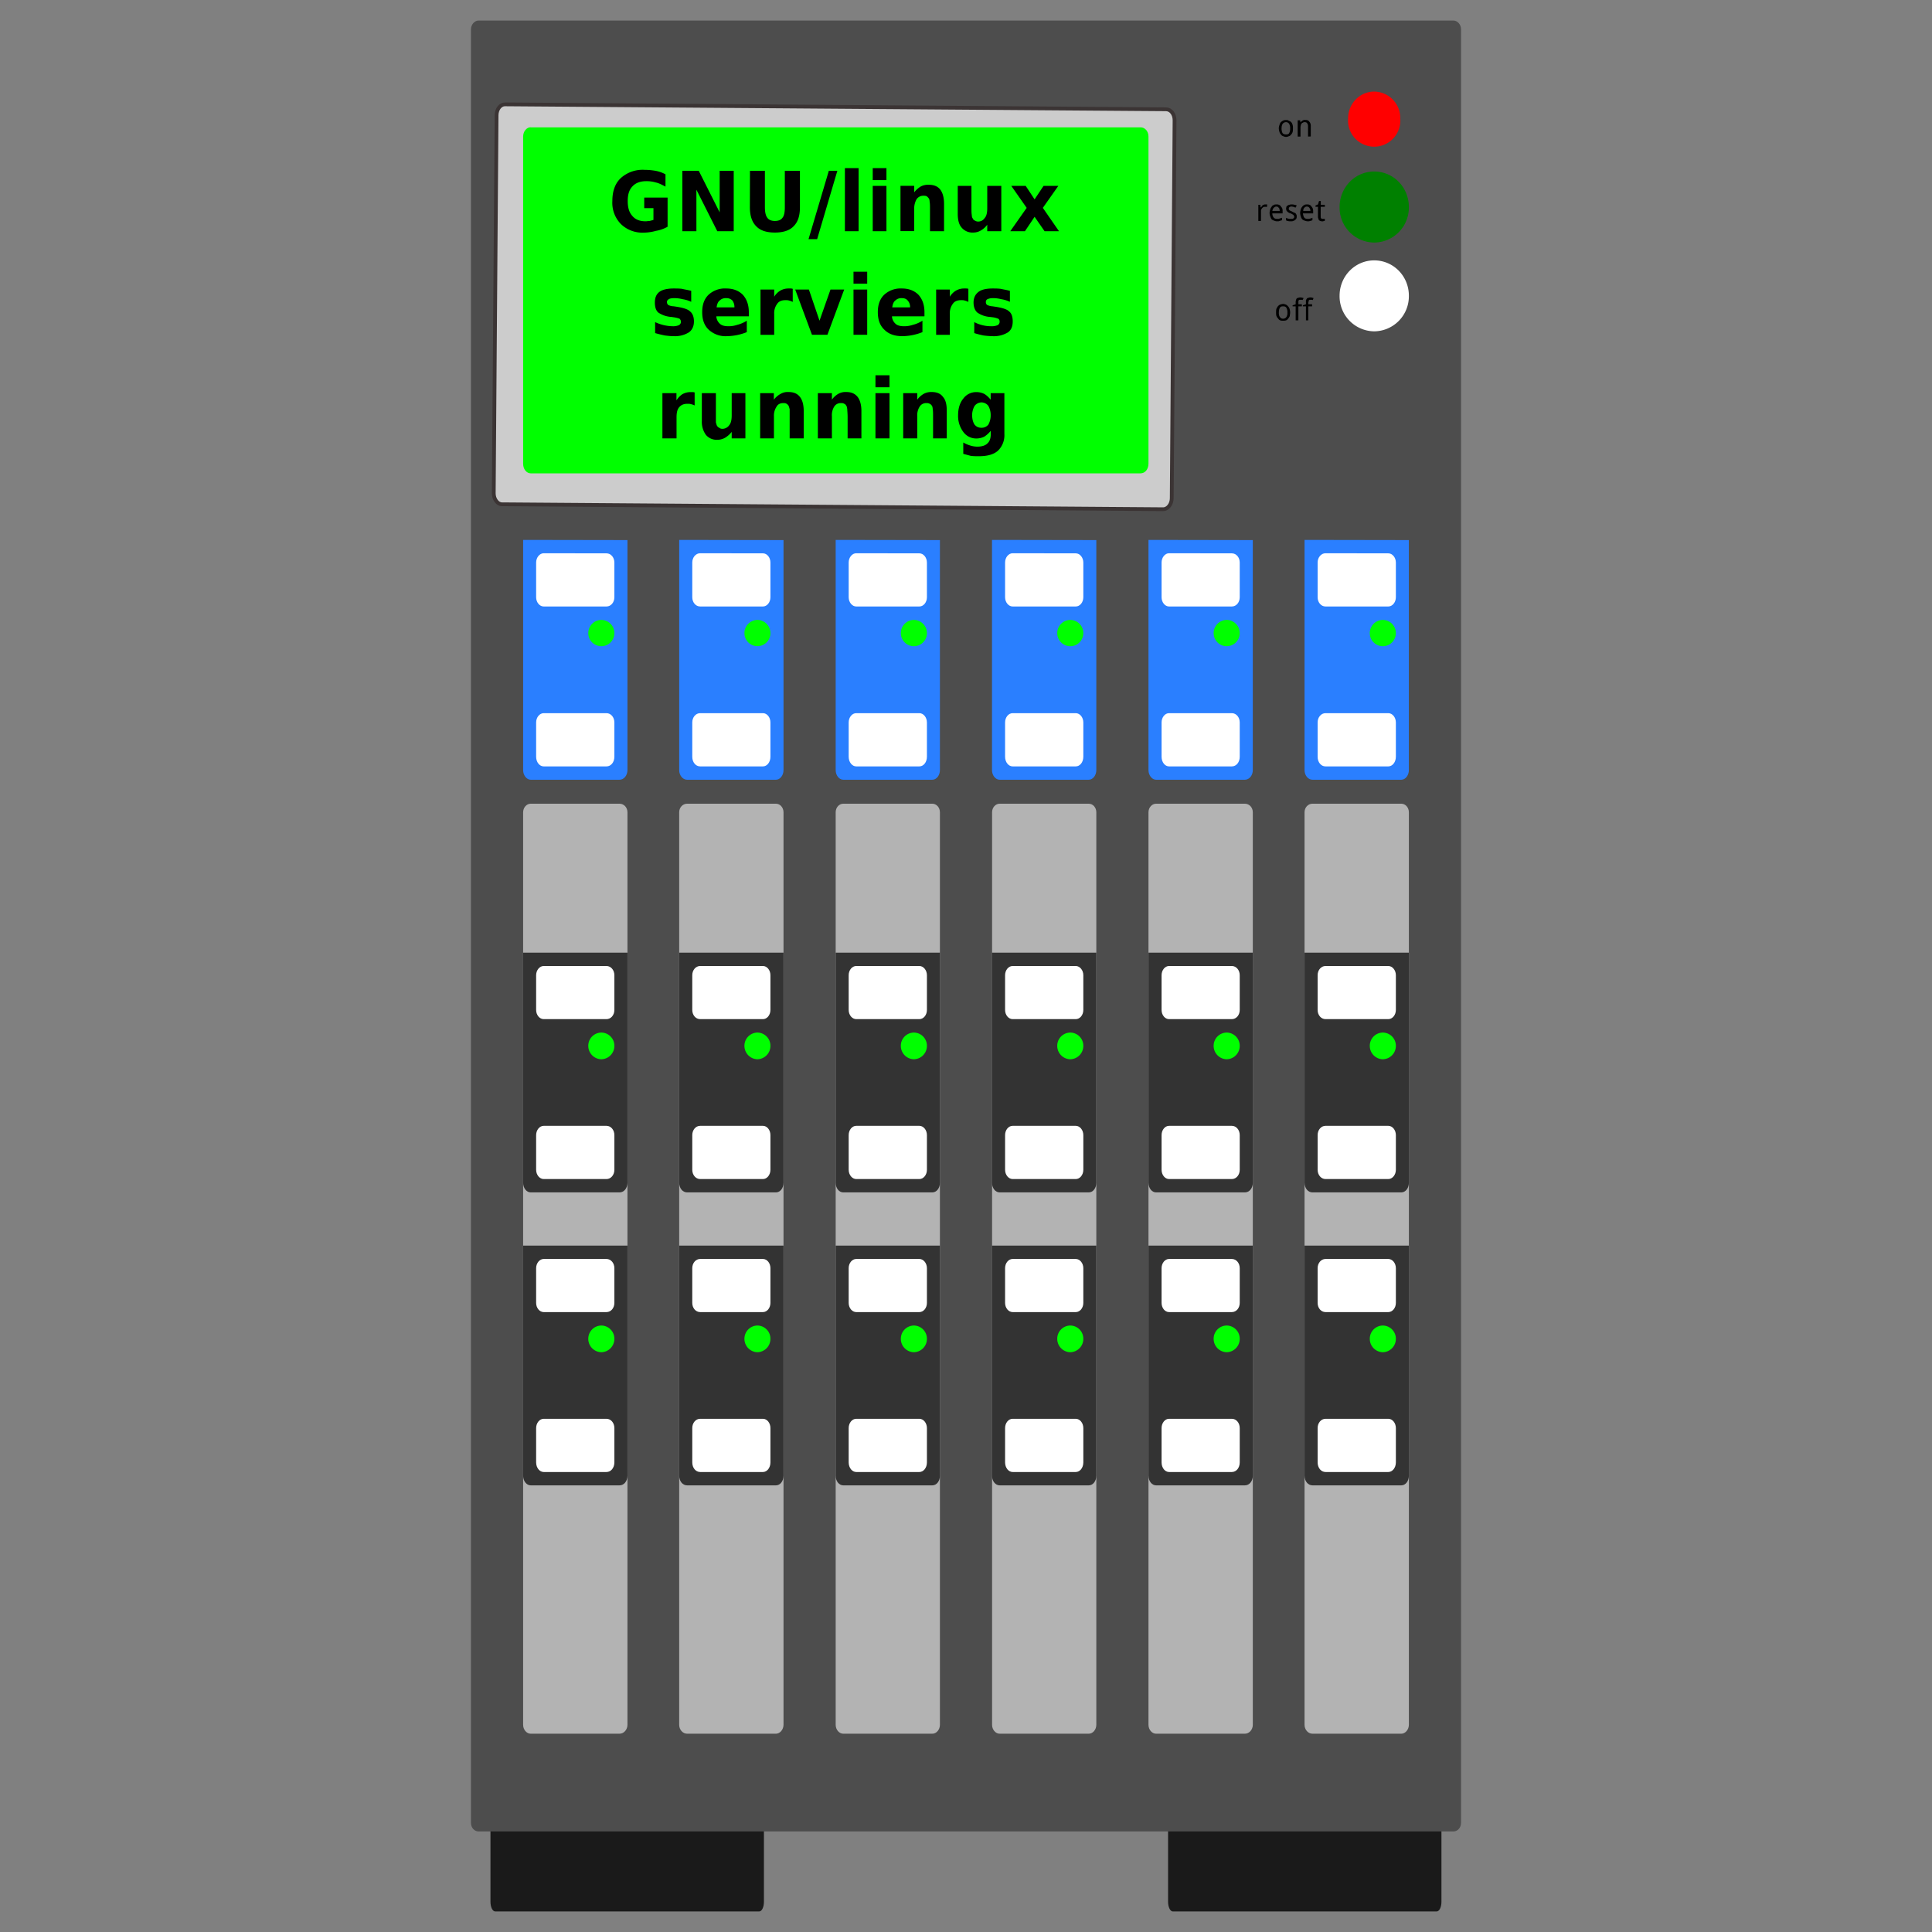 <svg xmlns="http://www.w3.org/2000/svg" width="22" height="22"><rect width="100%" height="100%" fill="#808080" stroke="none"/><path style="stroke:none;fill-rule:nonzero;fill:#1a1a1a;fill-opacity:1" d="M5.64 20.25h3.005c.03 0 .054.047.054.105v1.301c0 .059-.023.11-.054.11H5.64c-.032 0-.055-.051-.055-.11v-1.3c0-.06.023-.106.055-.106zm7.715 0h3.004c.032 0 .055.047.055.105v1.301c0 .059-.023.11-.055.11h-3.004c-.03 0-.054-.051-.054-.11v-1.3c0-.06.023-.106.054-.106zm0 0"/><path style="stroke:none;fill-rule:nonzero;fill:#4d4d4d;fill-opacity:1" d="M5.45.234h11.1c.048 0 .087.047.087.098v20.426c0 .055-.04.097-.086.097H5.449c-.047 0-.086-.043-.086-.097V.332c0-.05.04-.098.086-.098zm0 0"/><path style="stroke:none;fill-rule:nonzero;fill:#b3b3b3;fill-opacity:1" d="M6.043 9.152h1.012c.05 0 .09.043.09.098v10.39c0 .055-.04.102-.09.102H6.043c-.047 0-.086-.047-.086-.101V9.25c0-.055.04-.098.086-.098zm1.781 0h1.012c.047 0 .086.043.086.098v10.39c0 .055-.04.102-.086.102H7.824c-.05 0-.09-.047-.09-.101V9.25c0-.055.04-.098.09-.098zm1.778 0h1.015c.047 0 .086.043.086.098v10.39c0 .055-.039.102-.086.102H9.602c-.047 0-.086-.047-.086-.101V9.25c0-.055.039-.098.086-.098zm1.781 0h1.015c.047 0 .086.043.086.098v10.39c0 .055-.039.102-.086.102h-1.015c-.047 0-.086-.047-.086-.101V9.25c0-.055.039-.098.086-.098zm1.781 0h1.012c.05 0 .09.043.09.098v10.39c0 .055-.04.102-.09.102h-1.012c-.047 0-.086-.047-.086-.101V9.25c0-.055.04-.098.086-.098zm1.781 0h1.012c.047 0 .086.043.086.098v10.39c0 .055-.04.102-.086.102h-1.012c-.05 0-.09-.047-.09-.101V9.25c0-.055.04-.098.09-.098zm0 0"/><path style="stroke:none;fill-rule:nonzero;fill:red;fill-opacity:1" d="M15.945 1.348a.298.298 0 1 1-.594 0c0-.168.133-.305.297-.305a.3.3 0 0 1 .297.305zm0 0"/><path style="stroke:none;fill-rule:nonzero;fill:green;fill-opacity:1" d="M16.043 2.36a.398.398 0 0 1-.395.402.398.398 0 0 1-.394-.403c0-.226.176-.406.394-.406.22 0 .395.18.395.406zm0 0"/><path style="stroke:none;fill-rule:nonzero;fill:#fff;fill-opacity:1" d="M16.043 3.367a.399.399 0 0 1-.395.406.399.399 0 0 1-.394-.406c0-.222.176-.402.394-.402.22 0 .395.18.395.402zm0 0"/><path style="stroke:none;fill-rule:nonzero;fill:#000;fill-opacity:1" d="M14.723 1.46c0 .017 0 .032-.004.044a.063.063 0 0 1-.016.027.045.045 0 0 1-.027.02.074.074 0 0 1-.031.008.074.074 0 0 1-.032-.008.045.045 0 0 1-.027-.02.063.063 0 0 1-.016-.027.14.14 0 0 1-.008-.043c0-.016.004-.027.008-.04.004-.01.008-.023.016-.03a.082.082 0 0 1 .023-.016c.012-.008.024-.008.036-.008.011 0 .023 0 .03.008.012.004.02.008.028.016.008.007.012.02.016.03a.12.12 0 0 1 .004.04zm-.13 0c0 .024.005.044.012.056.008.011.024.015.04.015.015 0 .03-.004.035-.015a.103.103 0 0 0 .011-.055.089.089 0 0 0-.011-.05.041.041 0 0 0-.035-.02.048.048 0 0 0-.04.02.089.089 0 0 0-.011.05zm.302.095v-.117c0-.016-.004-.028-.012-.036-.004-.007-.012-.011-.028-.011a.03.03 0 0 0-.02.007c-.007 0-.01.004-.015.012a.03.03 0 0 0-.008.02c-.003.008-.003.02-.003.03v.095h-.032V1.37h.028l.004.024.011-.012c.004-.004.008-.008.012-.008.004-.004.008-.004.016-.008h.015c.02 0 .035.004.043.016.012.012.02.027.02.05v.122zm-.204 2.004c0 .015-.004.027-.004.039a.085.085 0 0 1-.019.03c-.004.009-.016.017-.023.02a.108.108 0 0 1-.036.004c-.011 0-.02 0-.03-.004a.043.043 0 0 1-.024-.02.085.085 0 0 1-.02-.03c-.004-.012-.004-.024-.004-.04 0-.015 0-.03.004-.042.004-.012.012-.02.016-.028.008-.008.015-.015.027-.02.012-.003.02-.007.035-.007.008 0 .02.004.032.008a.099.099 0 0 1 .023.02.063.063 0 0 1 .016.027.14.14 0 0 1 .007.043zm-.129 0c0 .023.004.039.012.05.008.012.02.02.035.02.02 0 .032-.008.04-.02a.089.089 0 0 0 .011-.05.103.103 0 0 0-.012-.055c-.007-.012-.02-.016-.039-.016-.015 0-.027.004-.035.016a.103.103 0 0 0-.011.055zm.262-.071h-.039v.16h-.031v-.16h-.035v-.011l.035-.012v-.016c0-.011 0-.023.004-.031 0-.008.004-.012.008-.02.007-.003.011-.007.02-.007.007-.004.015-.004.023-.004.007 0 .011 0 .02.004a.03.03 0 0 1 .015.004l-.012.023c0-.004-.004-.004-.008-.004h-.027s-.004.004-.008.004c0 .004-.004.008-.004.012v.035h.04zm.117 0h-.043v.16h-.027v-.16h-.035v-.011l.035-.012v-.047l.012-.02a.03.03 0 0 1 .02-.007c.003-.004.015-.004.023-.004s.011 0 .015.004c.008 0 .012 0 .016.004l-.008.023c-.004-.004-.008-.004-.011-.004h-.024c-.004 0-.004.004-.008.004-.004.004-.004.008-.004.012s-.004.011-.004.02v.015h.043zm-.535-1.16h.024l-.004.031c-.004-.004-.008-.004-.012-.004h-.008c-.008 0-.015 0-.02.004-.007.004-.011.008-.015.012l-.012.02v.125h-.03v-.184h.023l.003.031.012-.011c.004-.004.004-.008.008-.012a.03.03 0 0 1 .016-.008c.004-.004.011-.004.015-.004zm.134.192a.074.074 0 0 1-.032-.008.063.063 0 0 1-.028-.016c-.007-.008-.011-.02-.015-.031a.118.118 0 0 1-.008-.04.14.14 0 0 1 .008-.042.063.063 0 0 1 .015-.028c.004-.011.012-.015.024-.02.008-.007.02-.007.031-.007.012 0 .02 0 .027.004a.04.04 0 0 1 .024.02.069.069 0 0 1 .016.023.108.108 0 0 1 .003.035v.02h-.117c0 .02.008.039.016.047.008.011.02.015.039.015h.016c.004 0 .007 0 .011-.004.004 0 .008 0 .012-.004.008 0 .012-.004.016-.004v.028c-.004 0-.008.004-.016.004-.004 0-.008.004-.012.004s-.008.004-.011.004h-.02zm-.005-.168c-.015 0-.023.007-.031.015s-.012.02-.016.035h.086c0-.004-.004-.011-.004-.02a.03.03 0 0 0-.008-.015 64.74 64.74 0 0 0-.011-.012l-.016-.003zm.231.113c0 .008 0 .015-.004.023a.03.03 0 0 1-.016.016c-.004.008-.012.008-.02.012-.007.004-.019.004-.027.004-.015 0-.023 0-.035-.004a.03.03 0 0 1-.02-.008V2.48s.004.004.008.004a.03.03 0 0 0 .016.004c.004.004.008.004.016.004h.031a.018.018 0 0 0 .012-.004l.007-.008c.004-.003.004-.007.004-.011 0-.004 0-.008-.004-.012 0 0-.004-.004-.004-.008-.003-.004-.007-.004-.011-.008-.008-.003-.012-.007-.02-.011-.008 0-.015-.004-.023-.008a.054.054 0 0 1-.016-.012.054.054 0 0 1-.012-.015c0-.004-.003-.012-.003-.02s.003-.012.003-.02a.03.03 0 0 1 .016-.015.03.03 0 0 1 .02-.008c.007-.004.015-.004.027-.004.008 0 .02 0 .027.004.012 0 .02.004.028.008l-.012.023a.056.056 0 0 1-.024-.008c-.007 0-.015-.003-.023-.003-.012 0-.02.003-.023.007-.008.004-.008.008-.008.016v.012c.004 0 .004.004.008.008.004 0 .007.003.011.007.008 0 .012.004.02.008l.023.012a.03.03 0 0 1 .016.008c.004.007.008.011.008.015.004.004.004.012.004.02zm.124.055c-.011 0-.023-.004-.035-.008a.063.063 0 0 1-.027-.016.07.07 0 0 1-.015-.031.116.116 0 0 1-.008-.04.14.14 0 0 1 .008-.042.063.063 0 0 1 .015-.028.052.052 0 0 1 .024-.02c.007-.007.02-.007.03-.007.013 0 .02 0 .028.004a.04.04 0 0 1 .024.02c.007.007.011.015.015.023a.105.105 0 0 1 .004.035v.02h-.117c.004.02.008.039.016.047.007.011.02.015.039.015h.015c.004 0 .008 0 .012-.004.008 0 .012 0 .016-.004.004 0 .007-.004.011-.004v.028c-.004 0-.008.004-.011.004-.004 0-.008.004-.016.004-.004 0-.008.004-.012.004h-.015zm-.007-.168a.037.037 0 0 0-.031.015c-.008.008-.012.02-.012.035h.082c0-.004 0-.011-.004-.02a.03.03 0 0 0-.008-.015c0-.004-.008-.008-.012-.012l-.015-.003zm.18.14h.019s.004 0 .004-.004v.024c0 .004-.004.004-.004.004h-.008c-.004.004-.008.004-.008.004h-.011c-.004 0-.012 0-.02-.004-.004 0-.008-.004-.015-.008-.004-.004-.004-.012-.008-.02s-.004-.015-.004-.027v-.106h-.028V2.34l.028-.012.012-.039h.02v.043h.046v.023h-.047v.106c0 .012 0 .02.004.023.004.008.012.008.02.008zm0 0"/><path style="stroke:none;fill-rule:nonzero;fill:#2a7fff;fill-opacity:1" d="M5.957 6.148V8.77c0 .058.04.109.086.109h1.012c.05 0 .09-.05.09-.11V6.15zm1.777 0V8.77c0 .058.04.109.09.109h1.012c.047 0 .086-.05.086-.11V6.15zm1.782 0V8.77c0 .058.039.109.086.109h1.015c.047 0 .086-.05.086-.11V6.15zm1.78 0V8.77c0 .058.04.109.087.109h1.015c.047 0 .086-.05.086-.11V6.15zm1.782 0V8.77c0 .058.04.109.086.109h1.012c.05 0 .09-.05.09-.11V6.15zm1.777 0V8.77c0 .058.04.109.09.109h1.012c.047 0 .086-.05.086-.11V6.15zm0 0"/><path style="stroke:none;fill-rule:nonzero;fill:#fff;fill-opacity:1" d="M6.191 6.3c-.046 0-.086.048-.086.106v.395c0 .058.04.105.086.105h.715c.051 0 .09-.047.09-.105v-.395c0-.058-.039-.105-.09-.105zm1.782 0c-.051 0-.09.048-.09.106v.395c0 .058.039.105.09.105h.715c.046 0 .085-.047.085-.105v-.395c0-.058-.039-.105-.085-.105zm1.777 0c-.047 0-.086.048-.086.106v.395c0 .058.04.105.086.105h.719c.047 0 .086-.047.086-.105v-.395c0-.058-.04-.105-.086-.105zm1.781 0c-.047 0-.086.048-.086.106v.395c0 .058.04.105.086.105h.719c.047 0 .086-.047.086-.105v-.395c0-.058-.04-.105-.086-.105zm1.781 0c-.046 0-.085.048-.085.106v.395c0 .058.039.105.085.105h.715c.051 0 .09-.047.09-.105v-.395c0-.058-.039-.105-.09-.105zm1.782 0c-.051 0-.09.048-.09.106v.395c0 .058.039.105.09.105h.715c.046 0 .086-.047.086-.105v-.395c0-.058-.04-.105-.086-.105zM6.191 8.121c-.046 0-.086.047-.086.106v.39c0 .063.04.11.086.11h.715c.051 0 .09-.047.09-.11v-.39c0-.059-.039-.106-.09-.106zm1.782 0c-.051 0-.09.047-.09.106v.39c0 .063.039.11.09.11h.715c.046 0 .085-.047.085-.11v-.39c0-.059-.039-.106-.085-.106zm1.777 0c-.047 0-.086.047-.086.106v.39c0 .063.04.11.086.11h.719c.047 0 .086-.047.086-.11v-.39c0-.059-.04-.106-.086-.106zm1.781 0c-.047 0-.086.047-.086.106v.39c0 .063.04.11.086.11h.719c.047 0 .086-.047.086-.11v-.39c0-.059-.04-.106-.086-.106zm1.781 0c-.046 0-.085.047-.085.106v.39c0 .063.039.11.085.11h.715c.051 0 .09-.047.09-.11v-.39c0-.059-.039-.106-.09-.106zm1.782 0c-.051 0-.09.047-.09.106v.39c0 .063.039.11.09.11h.715c.046 0 .086-.047.086-.11v-.39c0-.059-.04-.106-.086-.106zm0 0"/><path style="stroke:none;fill-rule:nonzero;fill:#333;fill-opacity:1" d="M5.957 10.848v2.62c0 .063.04.11.086.11h1.012c.05 0 .09-.047.09-.11v-2.62zm1.777 0v2.62c0 .063.04.11.09.11h1.012c.047 0 .086-.047.086-.11v-2.62zm1.782 0v2.62c0 .063.039.11.086.11h1.015c.047 0 .086-.047.086-.11v-2.62zm1.78 0v2.62c0 .063.04.11.087.11h1.015c.047 0 .086-.047.086-.11v-2.62zm1.782 0v2.62c0 .063.04.11.086.11h1.012c.05 0 .09-.047.09-.11v-2.62zm1.777 0v2.62c0 .063.04.11.09.11h1.012c.047 0 .086-.047.086-.11v-2.62zm0 0"/><path style="stroke:none;fill-rule:nonzero;fill:#fff;fill-opacity:1" d="M6.191 11c-.046 0-.086.047-.086.105v.395c0 .059.04.105.086.105h.715c.051 0 .09-.046.09-.105v-.395c0-.058-.039-.105-.09-.105zm1.782 0c-.051 0-.09.047-.09.105v.395c0 .059.039.105.09.105h.715c.046 0 .085-.046.085-.105v-.395c0-.058-.039-.105-.085-.105zm1.777 0c-.047 0-.086.047-.086.105v.395c0 .059.04.105.086.105h.719c.047 0 .086-.046.086-.105v-.395c0-.058-.04-.105-.086-.105zm1.781 0c-.047 0-.086.047-.086.105v.395c0 .059.04.105.086.105h.719c.047 0 .086-.046.086-.105v-.395c0-.058-.04-.105-.086-.105zm1.781 0c-.046 0-.085.047-.085.105v.395c0 .059.039.105.085.105h.715c.051 0 .09-.046.09-.105v-.395c0-.058-.039-.105-.09-.105zm1.782 0c-.051 0-.09.047-.09.105v.395c0 .059.039.105.09.105h.715c.046 0 .086-.046.086-.105v-.395c0-.058-.04-.105-.086-.105zm-8.903 1.82c-.046 0-.086.047-.086.106v.394c0 .059.04.106.086.106h.715c.051 0 .09-.047.09-.106v-.394c0-.059-.039-.106-.09-.106zm1.782 0c-.051 0-.09.047-.09.106v.394c0 .059.039.106.09.106h.715c.046 0 .085-.047.085-.106v-.394c0-.059-.039-.106-.085-.106zm1.777 0c-.047 0-.086.047-.086.106v.394c0 .059.04.106.086.106h.719c.047 0 .086-.047.086-.106v-.394c0-.059-.04-.106-.086-.106zm1.781 0c-.047 0-.086.047-.086.106v.394c0 .059.04.106.086.106h.719c.047 0 .086-.047.086-.106v-.394c0-.059-.04-.106-.086-.106zm1.781 0c-.046 0-.085.047-.085.106v.394c0 .059.039.106.085.106h.715c.051 0 .09-.047.09-.106v-.394c0-.059-.039-.106-.09-.106zm1.782 0c-.051 0-.09.047-.09.106v.394c0 .059.039.106.09.106h.715c.046 0 .086-.047.086-.106v-.394c0-.059-.04-.106-.086-.106zm0 0"/><path style="stroke:none;fill-rule:nonzero;fill:#0f0;fill-opacity:1" d="M8.773 11.91a.152.152 0 0 1-.148.152.152.152 0 0 1-.148-.152.15.15 0 0 1 .148-.152.15.15 0 0 1 .148.152zm-1.777 0a.152.152 0 0 1-.148.152.152.152 0 0 1-.149-.152.15.15 0 0 1 .149-.152.15.15 0 0 1 .148.152zm3.559 0a.152.152 0 0 1-.149.152.152.152 0 0 1-.148-.152.15.15 0 0 1 .148-.152.15.15 0 0 1 .149.152zm1.781 0a.152.152 0 0 1-.149.152.152.152 0 0 1-.148-.152.15.15 0 0 1 .149-.152.15.15 0 0 1 .148.152zm1.781 0a.152.152 0 0 1-.148.152.152.152 0 0 1-.149-.152.15.15 0 0 1 .149-.152.15.15 0 0 1 .148.152zm1.778 0a.152.152 0 0 1-.149.152.152.152 0 0 1-.148-.152.15.15 0 0 1 .148-.152.15.15 0 0 1 .149.152zm-7.122-4.7a.148.148 0 1 1-.296 0 .15.15 0 0 1 .148-.151.15.15 0 0 1 .148.152zm-1.777 0a.148.148 0 1 1-.297 0 .15.15 0 0 1 .149-.151.15.15 0 0 1 .148.152zm3.559 0a.148.148 0 1 1-.297 0 .15.15 0 0 1 .148-.151.15.15 0 0 1 .149.152zm1.781 0a.148.148 0 1 1-.297 0 .15.15 0 0 1 .149-.151.15.15 0 0 1 .148.152zm1.781 0a.148.148 0 1 1-.297 0 .15.15 0 0 1 .149-.151.15.15 0 0 1 .148.152zm1.778 0a.148.148 0 1 1-.297 0 .15.15 0 0 1 .148-.151.15.15 0 0 1 .149.152zm0 0"/><path style="fill-rule:nonzero;fill:#ccc;fill-opacity:1;stroke-width:1;stroke-linecap:butt;stroke-linejoin:miter;stroke:#3b3434;stroke-opacity:1;stroke-miterlimit:4" d="M133.91 26.636H309c1.273 0 2.273 1.273 2.273 2.91v100.09c0 1.546-1 2.91-2.273 2.91H133.91c-1.183 0-2.183-1.364-2.183-2.91V29.546c0-1.637 1-2.91 2.182-2.91zm0 0" transform="rotate(.428) scale(.043)"/><path style="stroke:none;fill-rule:nonzero;fill:#0f0;fill-opacity:1" d="M6.043 1.45h6.945c.051 0 .09.046.09.105V5.28c0 .063-.039.11-.09.11H6.043c-.047 0-.086-.047-.086-.11V1.555c0-.059.04-.106.086-.106zm0 0"/><path style="stroke:none;fill-rule:nonzero;fill:#000;fill-opacity:1" d="M7.602 2.582a.415.415 0 0 1-.133.047.532.532 0 0 1-.14.02.35.35 0 0 1-.259-.098.345.345 0 0 1-.097-.262c0-.11.03-.2.097-.262a.371.371 0 0 1 .27-.093c.043 0 .082.004.125.011a.39.39 0 0 1 .113.04v.14c-.039-.02-.074-.04-.11-.047a.37.37 0 0 0-.109-.015c-.066 0-.12.019-.156.058-.039.04-.055.094-.055.168 0 .074.016.129.051.168.035.043.086.063.153.063.015 0 .03-.004.046-.004a.64.64 0 0 0 .043-.012V2.37h-.105v-.12h.266zm.168-.637h.187l.238.473v-.473h.16v.688h-.187L7.93 2.16v.473h-.16zm.77 0h.17v.414c0 .055.009.098.028.121.016.024.047.036.086.036.04 0 .07-.012.086-.036.02-.023.027-.066.027-.12v-.415h.172v.414c0 .098-.023.168-.07.215-.047.051-.121.074-.215.074-.097 0-.168-.023-.215-.074-.046-.047-.07-.117-.07-.215zm.898 0h.097l-.23.778h-.098zm.183-.031h.156v.719h-.156zm.317.203h.156v.516h-.156zm0-.203h.156v.137h-.156zm.812.406v.313h-.16V2.39c0-.043 0-.075-.004-.09a.098.098 0 0 0-.008-.04c-.008-.007-.015-.019-.023-.023-.012-.008-.024-.008-.04-.008a.091.091 0 0 0-.078.04.215.215 0 0 0-.027.109v.254h-.156v-.516h.156v.074a.284.284 0 0 1 .074-.066.178.178 0 0 1 .09-.02c.059 0 .102.016.133.055.027.035.043.09.043.16zm.156.114v-.317h.156v.242c0 .04 0 .07.004.09 0 .016.004.031.012.04a.037.037 0 0 0 .024.023.063.063 0 0 0 .035.011c.035 0 .058-.015.078-.043.02-.023.027-.062.027-.109v-.254h.16v.516h-.16v-.074a.234.234 0 0 1-.074.066.167.167 0 0 1-.086.023.159.159 0 0 1-.133-.058c-.031-.035-.043-.09-.043-.156zm.785-.067-.175-.25h.164l.101.153.102-.153h.168l-.176.25.184.266h-.164l-.114-.164-.11.164h-.167zm-3.82.946v.124a.352.352 0 0 0-.098-.03.379.379 0 0 0-.09-.012c-.03 0-.054.003-.066.011-.015.008-.023.02-.023.035 0 .012.008.024.015.032a.157.157 0 0 0 .063.015l.027.004c.078.012.133.028.16.055.028.023.043.062.043.113 0 .055-.02.098-.058.125a.301.301 0 0 1-.172.043c-.035 0-.067-.004-.102-.008a1.49 1.49 0 0 1-.11-.027v-.125a.49.49 0 0 0 .2.047.163.163 0 0 0 .07-.012.043.043 0 0 0 .024-.039.05.05 0 0 0-.016-.035.312.312 0 0 0-.066-.016l-.027-.004a.298.298 0 0 1-.149-.05c-.027-.024-.039-.063-.039-.114 0-.054.016-.093.05-.12.036-.028.095-.04.165-.04.031 0 .062 0 .094.004.03.008.066.012.105.023zm.656.242v.047h-.37a.12.12 0 0 0 .042.086c.02.019.055.027.094.027a.306.306 0 0 0 .102-.016.37.37 0 0 0 .109-.047v.13a.63.63 0 0 1-.227.046.28.28 0 0 1-.207-.074c-.05-.047-.074-.113-.074-.2 0-.085.024-.152.074-.199a.275.275 0 0 1 .2-.07c.078 0 .14.024.187.07.047.051.07.118.07.2zM8.363 3.5a.124.124 0 0 0-.023-.078.094.094 0 0 0-.07-.027.097.097 0 0 0-.075.027c-.02.015-.03.043-.035.078zm.664-.062a.19.19 0 0 0-.043-.016c-.011-.004-.027-.004-.039-.004-.043 0-.074.012-.093.039a.175.175 0 0 0-.036.117v.239H8.66v-.516h.156v.082a.202.202 0 0 1 .07-.07.186.186 0 0 1 .094-.024H9c.004 0 .016 0 .027.004zm.028-.141h.156l.121.355.125-.355h.156l-.191.515h-.176zm.664 0h.156v.515h-.156zm0-.203h.156v.136h-.156zm.808.461v.047h-.37a.12.12 0 0 0 .042.086c.02.019.055.027.094.027a.306.306 0 0 0 .102-.016.37.37 0 0 0 .109-.047v.13a.63.63 0 0 1-.227.046c-.09 0-.156-.023-.207-.074-.05-.047-.074-.113-.074-.2 0-.085.024-.152.074-.199a.275.275 0 0 1 .2-.07c.078 0 .14.024.187.07.047.051.07.118.07.2zm-.164-.055a.106.106 0 0 0-.027-.078c-.016-.02-.04-.027-.066-.027a.097.097 0 0 0-.075.027c-.02.015-.03.043-.035.078zm.664-.062a.19.19 0 0 0-.043-.016c-.011-.004-.027-.004-.039-.004-.043 0-.074.012-.093.039a.175.175 0 0 0-.036.117v.239h-.156v-.516h.156v.082a.202.202 0 0 1 .07-.07.186.186 0 0 1 .094-.024H11c.004 0 .016 0 .027.004zm.473-.125v.124a.352.352 0 0 0-.098-.03.379.379 0 0 0-.09-.012.156.156 0 0 0-.066.011c-.016.008-.02.02-.02.035 0 .012.004.024.016.032a.154.154 0 0 0 .059.015l.027.004c.082.012.137.028.164.055.028.023.04.062.04.113 0 .055-.016.098-.055.125a.306.306 0 0 1-.176.043.962.962 0 0 1-.102-.008 1.047 1.047 0 0 1-.105-.027v-.125a.416.416 0 0 0 .195.047.163.163 0 0 0 .07-.012.043.043 0 0 0 .024-.039c0-.016-.004-.027-.016-.035-.012-.004-.031-.012-.062-.016l-.032-.004a.281.281 0 0 1-.144-.05c-.027-.024-.043-.063-.043-.114 0-.054.02-.093.055-.12.035-.028.09-.04.164-.04.027 0 .058 0 .09.004.035.008.066.012.105.023zM7.91 4.617a.19.19 0 0 0-.043-.015c-.012-.004-.027-.004-.039-.004-.039 0-.07.011-.094.039-.023.027-.03.066-.03.117v.238h-.161v-.515h.16v.082a.231.231 0 0 1 .067-.07.19.19 0 0 1 .097-.024h.016c.008 0 .015 0 .027.004zm.082.176v-.316h.16v.332a.243.243 0 0 0 .012.039c.008.011.016.02.027.023.008.008.02.012.036.012a.095.095 0 0 0 .078-.043c.02-.024.027-.063.027-.11v-.253h.156v.515h-.156v-.074a.284.284 0 0 1-.074.066.181.181 0 0 1-.09.024.16.16 0 0 1-.129-.055.252.252 0 0 1-.047-.16zm1.16-.113v.312h-.16V4.66c-.004-.015-.008-.031-.012-.039a.067.067 0 0 0-.023-.023c-.012-.008-.023-.008-.039-.008-.031 0-.059.012-.074.039a.182.182 0 0 0-.031.11v.253h-.157v-.515h.156v.074a.245.245 0 0 1 .079-.067.156.156 0 0 1 .086-.02c.058 0 .101.016.132.056.028.035.043.09.043.16zm.657 0v.312h-.157V4.75c0-.043-.004-.074-.004-.09-.003-.015-.003-.031-.011-.039-.004-.008-.012-.02-.024-.023-.011-.008-.023-.008-.035-.008a.087.087 0 0 0-.078.039.182.182 0 0 0-.027.11v.253h-.16v-.515h.16v.074a.234.234 0 0 1 .074-.067.17.17 0 0 1 .09-.02c.054 0 .097.016.129.056.027.035.043.09.043.16zm.16-.203h.16v.515h-.16zm0-.204h.16v.137h-.16zm.812.407v.312h-.156V4.75c0-.043 0-.074-.004-.09a.098.098 0 0 0-.008-.039c-.008-.008-.015-.02-.027-.023-.012-.008-.024-.008-.035-.008a.087.087 0 0 0-.078.039.182.182 0 0 0-.028.11v.253h-.16v-.515h.16v.074a.234.234 0 0 1 .075-.067.178.178 0 0 1 .09-.02c.054 0 .1.016.128.056.032.035.043.09.043.16zm.5.226a.293.293 0 0 1-.074.067.204.204 0 0 1-.09.02.18.18 0 0 1-.148-.075.302.302 0 0 1-.059-.191c0-.075.02-.141.059-.188a.18.18 0 0 1 .148-.074.2.2 0 0 1 .09.02c.027.015.05.038.074.066v-.074h.156v.464a.245.245 0 0 1-.074.192c-.05.043-.12.062-.218.062-.032 0-.06 0-.09-.004l-.086-.023v-.129a.37.37 0 0 0 .082.035.27.27 0 0 0 .078.012c.05 0 .09-.012.113-.035.028-.024.04-.059.04-.11zm-.105-.324a.102.102 0 0 0-.078.04.21.21 0 0 0-.028.105c0 .05.012.085.028.109.02.023.043.035.078.035a.098.098 0 0 0 .078-.035.215.215 0 0 0 .027-.11.21.21 0 0 0-.027-.105.102.102 0 0 0-.078-.039zm0 0"/><path style="stroke:none;fill-rule:nonzero;fill:#333;fill-opacity:1" d="M5.957 14.184v2.62c0 .063.04.11.086.11h1.012c.05 0 .09-.047.09-.11v-2.62zm1.777 0v2.62c0 .063.04.11.09.11h1.012c.047 0 .086-.047.086-.11v-2.62zm1.782 0v2.62c0 .063.039.11.086.11h1.015c.047 0 .086-.047.086-.11v-2.62zm1.78 0v2.62c0 .063.04.11.087.11h1.015c.047 0 .086-.047.086-.11v-2.62zm1.782 0v2.62c0 .063.04.11.086.11h1.012c.05 0 .09-.047.09-.11v-2.62zm1.777 0v2.62c0 .063.04.11.09.11h1.012c.047 0 .086-.047.086-.11v-2.62zm0 0"/><path style="stroke:none;fill-rule:nonzero;fill:#fff;fill-opacity:1" d="M6.191 14.336c-.046 0-.086.047-.086.105v.395c0 .059.04.105.086.105h.715c.051 0 .09-.046.09-.105v-.395c0-.058-.039-.105-.09-.105zm1.782 0c-.051 0-.09.047-.09.105v.395c0 .059.039.105.09.105h.715c.046 0 .085-.046.085-.105v-.395c0-.058-.039-.105-.085-.105zm1.777 0c-.047 0-.086.047-.086.105v.395c0 .059.04.105.086.105h.719c.047 0 .086-.046.086-.105v-.395c0-.058-.04-.105-.086-.105zm1.781 0c-.047 0-.086.047-.086.105v.395c0 .059.04.105.086.105h.719c.047 0 .086-.046.086-.105v-.395c0-.058-.04-.105-.086-.105zm1.781 0c-.046 0-.085.047-.085.105v.395c0 .059.039.105.085.105h.715c.051 0 .09-.046.09-.105v-.395c0-.058-.039-.105-.09-.105zm1.782 0c-.051 0-.09.047-.09.105v.395c0 .059.039.105.09.105h.715c.046 0 .086-.046.086-.105v-.395c0-.058-.04-.105-.086-.105zm-8.903 1.82c-.046 0-.086.047-.086.106v.39c0 .063.04.11.086.11h.715c.051 0 .09-.047.09-.11v-.39c0-.059-.039-.106-.09-.106zm1.782 0c-.051 0-.09.047-.09.106v.39c0 .063.039.11.09.11h.715c.046 0 .085-.047.085-.11v-.39c0-.059-.039-.106-.085-.106zm1.777 0c-.047 0-.086.047-.086.106v.39c0 .063.04.11.086.11h.719c.047 0 .086-.047.086-.11v-.39c0-.059-.04-.106-.086-.106zm1.781 0c-.047 0-.086.047-.086.106v.39c0 .063.04.11.086.11h.719c.047 0 .086-.047.086-.11v-.39c0-.059-.04-.106-.086-.106zm1.781 0c-.046 0-.085.047-.085.106v.39c0 .063.039.11.085.11h.715c.051 0 .09-.047.09-.11v-.39c0-.059-.039-.106-.09-.106zm1.782 0c-.051 0-.09.047-.09.106v.39c0 .063.039.11.09.11h.715c.046 0 .086-.047.086-.11v-.39c0-.059-.04-.106-.086-.106zm0 0"/><path style="stroke:none;fill-rule:nonzero;fill:#0f0;fill-opacity:1" d="M8.773 15.246a.152.152 0 0 1-.148.152.152.152 0 0 1-.148-.152.15.15 0 0 1 .148-.152.15.15 0 0 1 .148.152zm-1.777 0a.152.152 0 0 1-.148.152.152.152 0 0 1-.149-.152.15.15 0 0 1 .149-.152.15.15 0 0 1 .148.152zm3.559 0a.152.152 0 0 1-.149.152.152.152 0 0 1-.148-.152.15.15 0 0 1 .148-.152.15.15 0 0 1 .149.152zm1.781 0a.152.152 0 0 1-.149.152.152.152 0 0 1-.148-.152.15.15 0 0 1 .149-.152.15.15 0 0 1 .148.152zm1.781 0a.152.152 0 0 1-.148.152.152.152 0 0 1-.149-.152.15.15 0 0 1 .149-.152.15.15 0 0 1 .148.152zm1.778 0a.152.152 0 0 1-.149.152.152.152 0 0 1-.148-.152.15.15 0 0 1 .148-.152.15.15 0 0 1 .149.152zm0 0"/></svg>